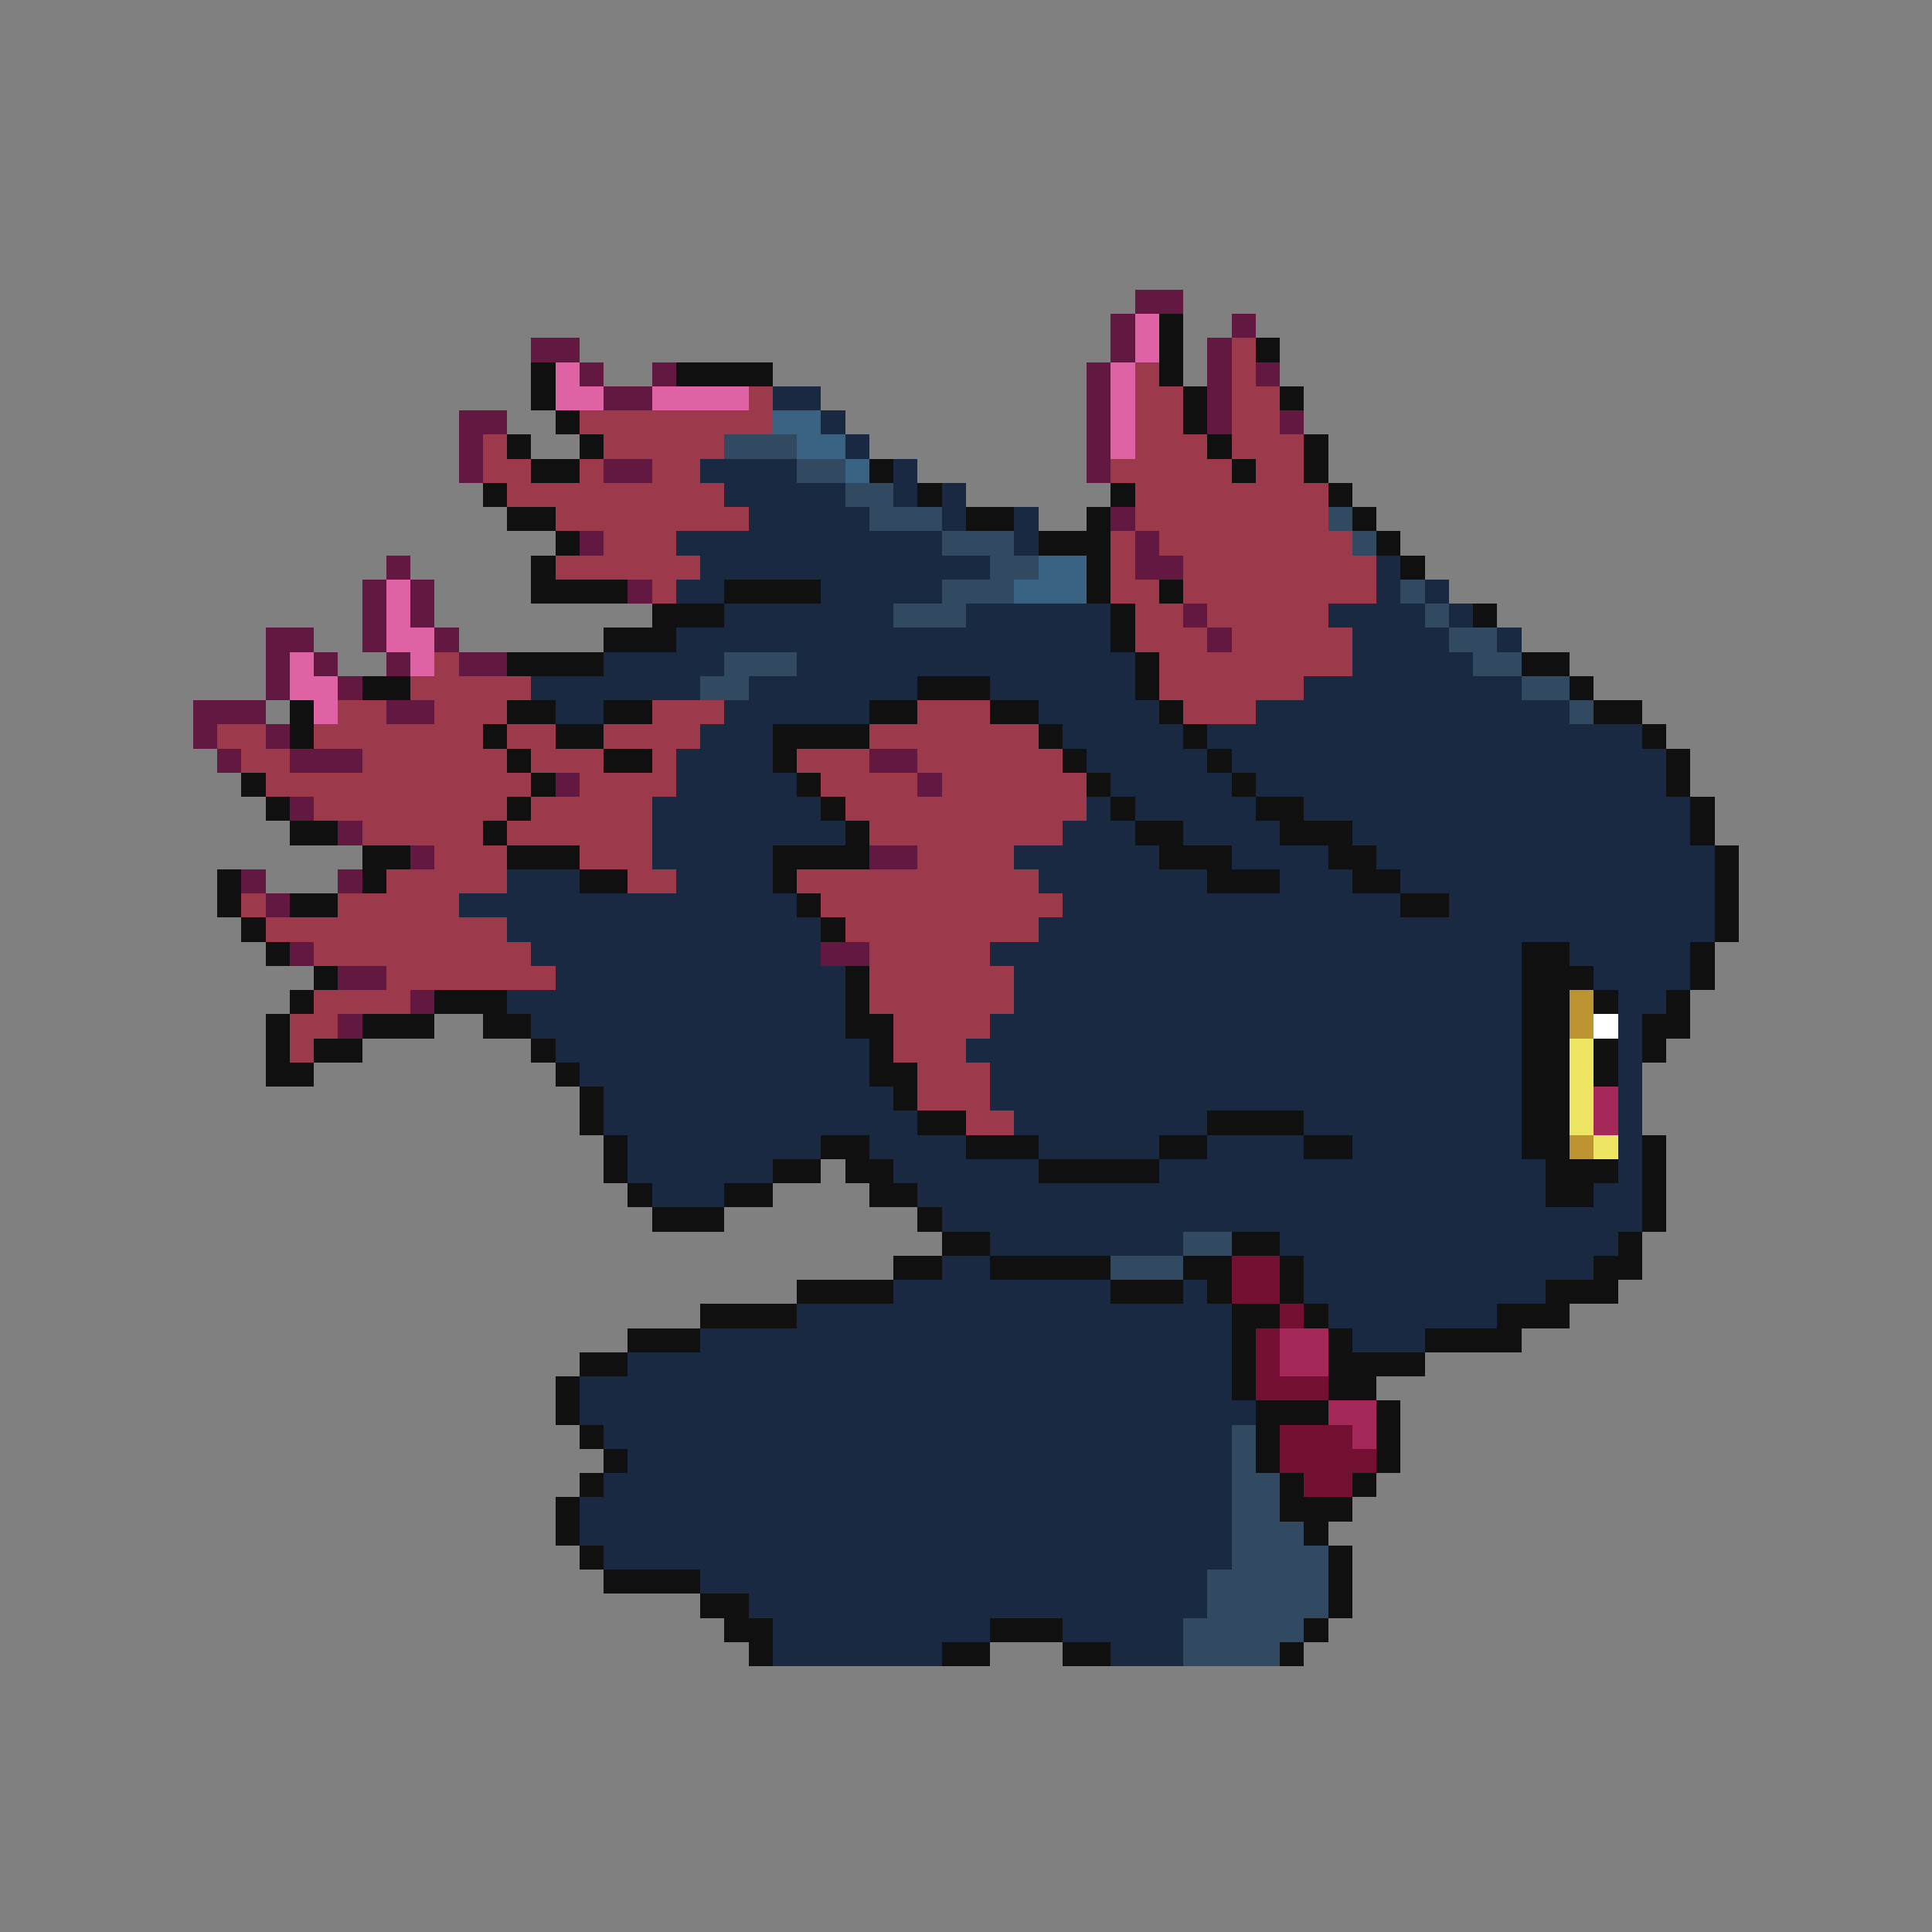<svg xmlns="http://www.w3.org/2000/svg" viewBox="0 -0.5 80 80" shape-rendering="crispEdges">
<rect x="0" y="-0.5" width="80" height="80" fill="#808080" stroke="none"/>
<path stroke="#621841" d="M47 12h2M46 13h1M51 13h1M22 14h2M46 14h1M50 14h1M24 15h1M27 15h1M45 15h1M50 15h1M52 15h1M25 16h2M45 16h1M50 16h1M19 17h2M45 17h1M50 17h1M53 17h1M19 18h1M45 18h1M19 19h1M25 19h2M45 19h1M46 21h1M24 22h1M47 22h1M16 23h1M47 23h2M15 24h1M17 24h1M26 24h1M15 25h1M17 25h1M49 25h1M11 26h2M15 26h1M18 26h1M50 26h1M11 27h1M13 27h1M16 27h1M19 27h2M11 28h1M14 28h1M8 29h3M16 29h2M8 30h1M11 30h1M9 31h1M12 31h3M36 31h2M23 32h1M38 32h1M12 33h1M14 34h1M17 35h1M36 35h2M10 36h1M14 36h1M11 37h1M12 39h1M34 39h2M14 40h2M17 41h1M14 42h1" />
<path stroke="#de62a4" d="M47 13h1M47 14h1M23 15h1M46 15h1M23 16h2M27 16h4M46 16h1M46 17h1M46 18h1M16 24h1M16 25h1M16 26h2M12 27h1M17 27h1M12 28h2M13 29h1" />
<path stroke="#101010" d="M48 13h1M48 14h1M52 14h1M22 15h1M28 15h4M48 15h1M22 16h1M49 16h1M53 16h1M23 17h1M49 17h1M21 18h1M24 18h1M50 18h1M54 18h1M22 19h2M36 19h1M51 19h1M54 19h1M20 20h1M38 20h1M46 20h1M55 20h1M21 21h2M40 21h2M45 21h1M56 21h1M23 22h1M43 22h3M57 22h1M22 23h1M45 23h1M58 23h1M22 24h4M30 24h4M45 24h1M48 24h1M27 25h3M46 25h1M61 25h1M25 26h3M46 26h1M21 27h4M47 27h1M63 27h2M15 28h2M38 28h3M47 28h1M65 28h1M12 29h1M21 29h2M25 29h2M36 29h2M41 29h2M48 29h1M66 29h2M12 30h1M20 30h1M23 30h2M32 30h4M43 30h1M49 30h1M68 30h1M21 31h1M25 31h2M32 31h1M44 31h1M50 31h1M69 31h1M10 32h1M22 32h1M33 32h1M45 32h1M51 32h1M69 32h1M11 33h1M21 33h1M34 33h1M46 33h1M52 33h2M70 33h1M12 34h2M20 34h1M35 34h1M47 34h2M53 34h3M70 34h1M15 35h2M21 35h3M32 35h4M48 35h3M55 35h2M71 35h1M9 36h1M15 36h1M24 36h2M32 36h1M50 36h3M56 36h2M71 36h1M9 37h1M12 37h2M33 37h1M58 37h2M71 37h1M10 38h1M34 38h1M71 38h1M11 39h1M63 39h2M70 39h1M13 40h1M35 40h1M63 40h3M70 40h1M12 41h1M18 41h3M35 41h1M63 41h2M66 41h1M69 41h1M11 42h1M15 42h3M20 42h2M35 42h2M63 42h2M68 42h2M11 43h1M13 43h2M22 43h1M36 43h1M63 43h2M66 43h1M68 43h1M11 44h2M23 44h1M36 44h2M63 44h2M66 44h1M24 45h1M37 45h1M63 45h2M24 46h1M38 46h2M50 46h4M63 46h2M25 47h1M34 47h2M40 47h3M48 47h2M54 47h2M63 47h2M68 47h1M25 48h1M32 48h2M35 48h2M43 48h5M64 48h3M68 48h1M26 49h1M30 49h2M36 49h2M64 49h2M68 49h1M27 50h3M38 50h1M68 50h1M39 51h2M51 51h2M67 51h1M37 52h2M41 52h5M49 52h2M53 52h1M66 52h2M33 53h4M46 53h3M50 53h1M53 53h1M64 53h3M29 54h4M51 54h2M54 54h1M62 54h3M26 55h3M51 55h1M55 55h1M59 55h4M24 56h2M51 56h1M55 56h4M23 57h1M51 57h1M55 57h2M23 58h1M52 58h3M57 58h1M24 59h1M52 59h1M57 59h1M25 60h1M52 60h1M57 60h1M24 61h1M53 61h1M56 61h1M23 62h1M53 62h3M23 63h1M54 63h1M24 64h1M55 64h1M25 65h4M55 65h1M29 66h2M55 66h1M30 67h2M41 67h3M54 67h1M31 68h1M39 68h2M44 68h2M53 68h1" />
<path stroke="#9c394a" d="M51 14h1M47 15h1M51 15h1M31 16h1M47 16h2M51 16h2M24 17h8M47 17h2M51 17h2M20 18h1M25 18h5M47 18h3M51 18h3M20 19h2M24 19h1M27 19h2M46 19h5M52 19h2M21 20h9M47 20h8M23 21h8M47 21h8M25 22h3M46 22h1M48 22h8M23 23h6M46 23h1M49 23h8M27 24h1M46 24h2M49 24h8M47 25h2M50 25h5M47 26h3M51 26h5M18 27h1M48 27h8M17 28h5M48 28h6M14 29h2M18 29h3M27 29h3M38 29h3M49 29h3M9 30h2M13 30h7M21 30h2M25 30h4M36 30h7M10 31h2M15 31h6M22 31h3M27 31h1M33 31h3M38 31h6M11 32h11M24 32h4M34 32h4M39 32h6M13 33h8M22 33h5M35 33h10M15 34h5M21 34h6M36 34h8M18 35h3M24 35h3M38 35h4M16 36h5M26 36h2M33 36h10M10 37h1M14 37h5M34 37h10M11 38h10M35 38h8M13 39h9M36 39h5M16 40h7M36 40h6M13 41h4M36 41h6M12 42h2M37 42h4M12 43h1M37 43h3M38 44h3M38 45h3M40 46h2" />
<path stroke="#182941" d="M32 16h2M34 17h1M35 18h1M29 19h4M37 19h1M30 20h5M37 20h1M39 20h1M31 21h5M39 21h1M42 21h1M28 22h11M42 22h1M29 23h12M57 23h1M28 24h2M34 24h5M57 24h1M59 24h1M30 25h7M40 25h6M55 25h4M60 25h1M28 26h18M56 26h4M62 26h1M25 27h5M33 27h14M56 27h5M22 28h7M31 28h7M41 28h6M54 28h9M23 29h2M30 29h6M43 29h5M52 29h13M29 30h3M44 30h5M50 30h18M28 31h4M45 31h5M51 31h18M28 32h5M46 32h5M52 32h17M27 33h7M45 33h1M47 33h5M54 33h16M27 34h8M44 34h3M49 34h4M56 34h14M27 35h5M42 35h6M51 35h4M57 35h14M21 36h3M28 36h4M43 36h7M53 36h3M58 36h13M19 37h14M44 37h14M60 37h11M21 38h13M43 38h28M22 39h12M41 39h22M65 39h5M23 40h12M42 40h21M66 40h4M21 41h14M42 41h21M67 41h2M22 42h13M41 42h22M67 42h1M23 43h13M40 43h23M67 43h1M24 44h12M41 44h22M67 44h1M25 45h12M41 45h22M67 45h1M25 46h13M42 46h8M54 46h9M67 46h1M26 47h8M36 47h4M43 47h5M50 47h4M56 47h7M67 47h1M26 48h6M37 48h6M48 48h16M67 48h1M27 49h3M38 49h26M66 49h2M39 50h29M41 51h8M53 51h14M39 52h2M54 52h12M37 53h9M49 53h1M54 53h10M33 54h18M55 54h7M29 55h22M56 55h3M26 56h25M24 57h27M24 58h28M25 59h26M26 60h25M25 61h26M24 62h27M24 63h27M25 64h26M29 65h21M31 66h19M32 67h9M44 67h5M32 68h7M46 68h3" />
<path stroke="#396283" d="M32 17h2M33 18h2M35 19h1M43 23h2M42 24h3" />
<path stroke="#314a62" d="M30 18h3M33 19h2M35 20h2M36 21h3M55 21h1M39 22h3M56 22h1M41 23h2M39 24h3M58 24h1M37 25h3M59 25h1M60 26h2M30 27h3M61 27h2M29 28h2M63 28h2M65 29h1M49 51h2M46 52h3M51 59h1M51 60h1M51 61h2M51 62h2M51 63h3M51 64h4M50 65h5M50 66h5M49 67h5M49 68h4" />
<path stroke="#bd9431" d="M65 41h1M65 42h1M65 47h1" />
<path stroke="#ffffff" d="M66 42h1" />
<path stroke="#eee662" d="M65 43h1M65 44h1M65 45h1M65 46h1M66 47h1" />
<path stroke="#a4295a" d="M66 45h1M66 46h1M53 55h2M53 56h2M55 58h2M56 59h1" />
<path stroke="#731031" d="M51 52h2M51 53h2M53 54h1M52 55h1M52 56h1M52 57h3M53 59h3M53 60h4M54 61h2" />
</svg>